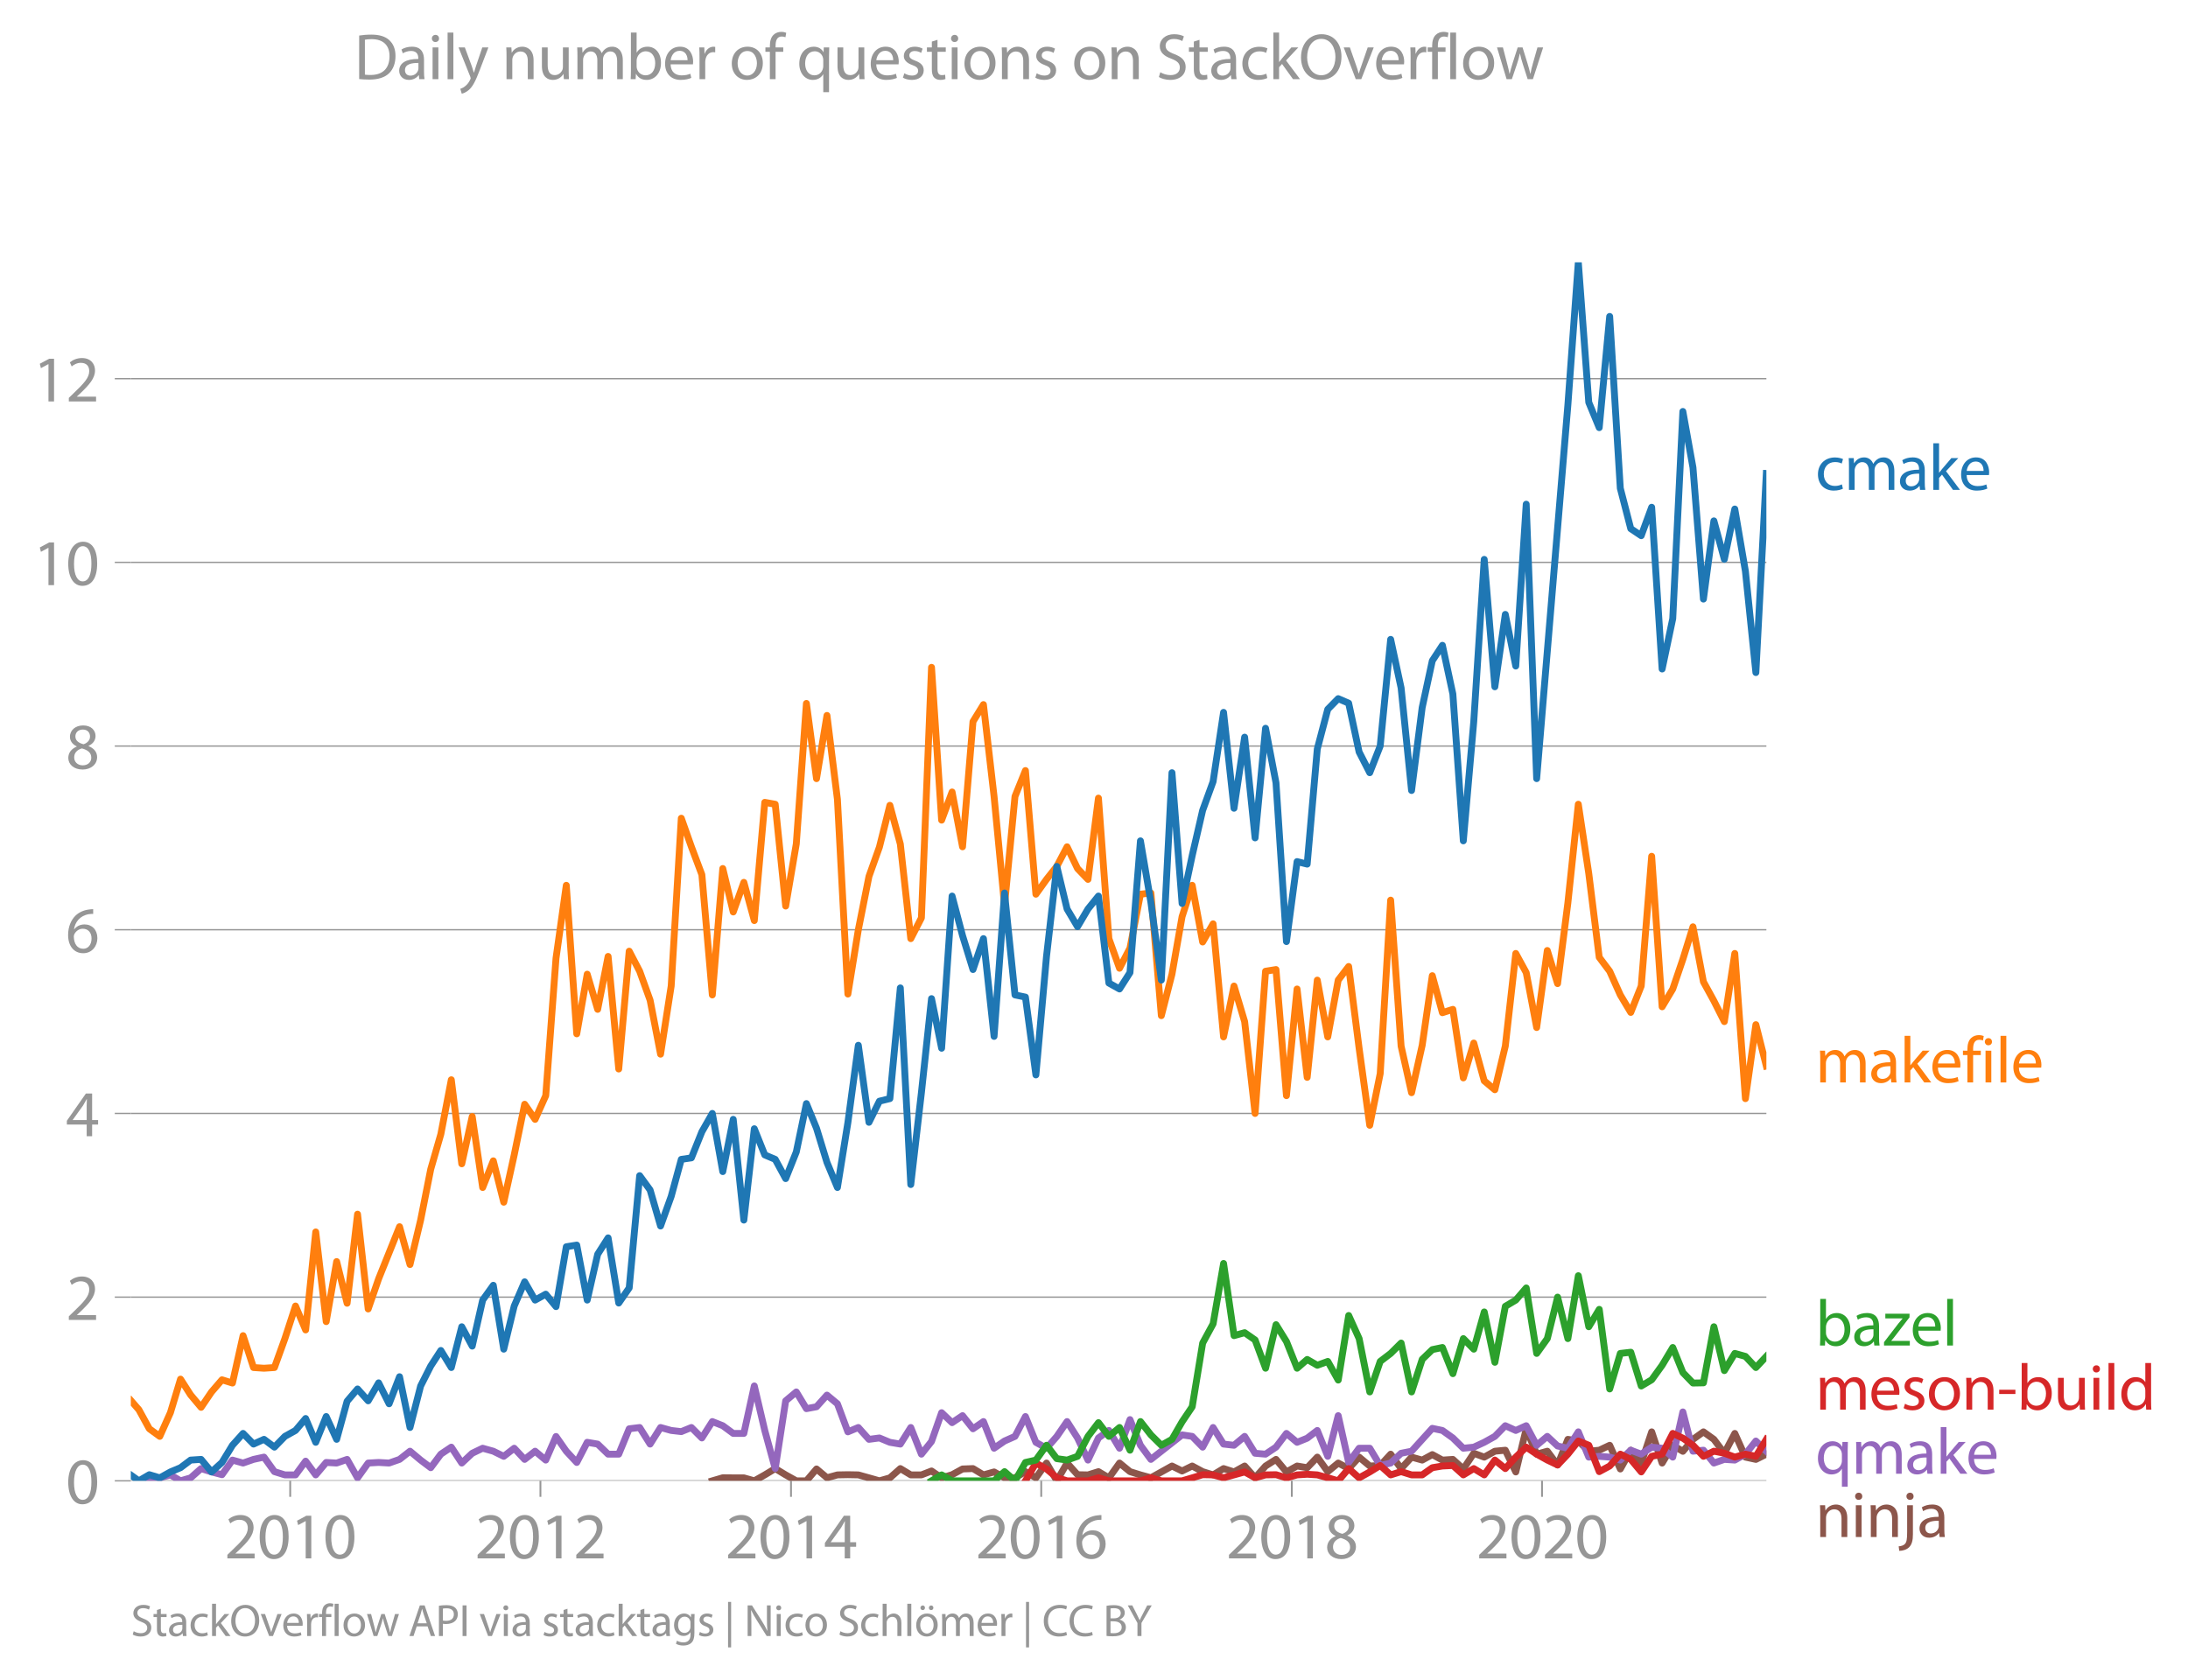 <svg height="489.243" viewBox="0 0 477.742 366.932" width="636.989" xmlns="http://www.w3.org/2000/svg" xmlns:xlink="http://www.w3.org/1999/xlink"><defs><style>*{stroke-linecap:butt;stroke-linejoin:round}</style></defs><g id="figure_1"><path d="M0 366.932h477.742V0H0z" style="fill:none" id="patch_1"/><g id="axes_1"><path d="M28.563 323.405h357.12V57.293H28.563z" style="fill:none" id="patch_2"/><g id="matplotlib.axis_1"><g id="xtick_1"><g id="line2d_1"><defs><path d="M0 0v3.5" id="ma007eeeb7a" style="stroke:#969696;stroke-width:.4"/></defs><use style="fill:#969696;stroke:#969696;stroke-width:.4" x="63.366" xlink:href="#ma007eeeb7a" y="323.405"/></g><g style="fill:#969696" transform="matrix(.14 0 0 -.14 49.002 340.345)" id="text_1"><defs><path d="M2944 0v467H1075v13l333 307c877 845 1434 1466 1434 2234 0 595-378 1209-1274 1209-480 0-890-179-1178-422l180-397c192 160 505 352 883 352 621 0 825-390 825-813-6-627-486-1164-1548-2176L288 346V0h2656z" id="MyriadPro-Regular-32" transform="scale(.016)"/><path d="M1677 4230c-845 0-1447-768-1447-2163C243 691 794-70 1606-70c922 0 1447 780 1447 2195 0 1325-499 2105-1376 2105zm-32-435c582 0 845-672 845-1696 0-1062-276-1734-852-1734-512 0-844 614-844 1696 0 1133 358 1734 851 1734z" id="MyriadPro-Regular-30" transform="scale(.016)"/><path d="M1510 0h544v4160h-480l-908-486 108-429 724 390h12V0z" id="MyriadPro-Regular-31" transform="scale(.016)"/></defs><use xlink:href="#MyriadPro-Regular-32"/><use x="51.3" xlink:href="#MyriadPro-Regular-30"/><use x="102.6" xlink:href="#MyriadPro-Regular-31"/><use x="153.9" xlink:href="#MyriadPro-Regular-30"/></g></g><g id="xtick_2"><use style="fill:#969696;stroke:#969696;stroke-width:.4" x="118.002" xlink:href="#ma007eeeb7a" y="323.405" id="line2d_2"/><g style="fill:#969696" transform="matrix(.14 0 0 -.14 103.639 340.345)" id="text_2"><use xlink:href="#MyriadPro-Regular-32"/><use x="51.3" xlink:href="#MyriadPro-Regular-30"/><use x="102.6" xlink:href="#MyriadPro-Regular-31"/><use x="153.9" xlink:href="#MyriadPro-Regular-32"/></g></g><g id="xtick_3"><use style="fill:#969696;stroke:#969696;stroke-width:.4" x="172.713" xlink:href="#ma007eeeb7a" y="323.405" id="line2d_3"/><g style="fill:#969696" transform="matrix(.14 0 0 -.14 158.35 340.345)" id="text_3"><defs><path d="M2560 0v1133h582v441h-582v2586h-608L96 1504v-371h1933V0h531zM666 1574v13l1017 1415c115 192 218 371 346 614h19c-13-218-19-435-19-653V1574H666z" id="MyriadPro-Regular-34" transform="scale(.016)"/></defs><use xlink:href="#MyriadPro-Regular-32"/><use x="51.3" xlink:href="#MyriadPro-Regular-30"/><use x="102.6" xlink:href="#MyriadPro-Regular-31"/><use x="153.9" xlink:href="#MyriadPro-Regular-34"/></g></g><g id="xtick_4"><use style="fill:#969696;stroke:#969696;stroke-width:.4" x="227.349" xlink:href="#ma007eeeb7a" y="323.405" id="line2d_4"/><g style="fill:#969696" transform="matrix(.14 0 0 -.14 212.986 340.345)" id="text_4"><defs><path d="M2662 4224c-102 0-243-6-409-32-525-64-986-275-1331-614-410-410-704-1056-704-1876C218 621 800-70 1690-70c864 0 1382 704 1382 1465 0 813-518 1344-1254 1344-461 0-807-217-1005-480h-19c96 685 563 1331 1446 1479 160 25 307 32 422 25v461zM1690 365c-589 0-903 505-916 1190 0 103 26 186 64 250 154 301 468 512 807 512 518 0 857-359 857-954s-326-998-806-998h-6z" id="MyriadPro-Regular-36" transform="scale(.016)"/></defs><use xlink:href="#MyriadPro-Regular-32"/><use x="51.3" xlink:href="#MyriadPro-Regular-30"/><use x="102.6" xlink:href="#MyriadPro-Regular-31"/><use x="153.9" xlink:href="#MyriadPro-Regular-36"/></g></g><g id="xtick_5"><use style="fill:#969696;stroke:#969696;stroke-width:.4" x="282.06" xlink:href="#ma007eeeb7a" y="323.405" id="line2d_5"/><g style="fill:#969696" transform="matrix(.14 0 0 -.14 267.697 340.345)" id="text_5"><defs><path d="M1062 2170c-512-218-825-589-825-1114C237 448 762-70 1632-70c794 0 1414 486 1414 1209 0 506-320 871-838 1075v20c512 243 685 620 685 972 0 519-403 1024-1210 1024-729 0-1286-448-1286-1107 0-358 198-717 659-934l6-19zm583-1831c-531 0-851 371-832 794 0 397 262 717 749 857 563-160 915-403 915-908 0-423-327-743-832-743zm6 3488c506 0 704-345 704-678 0-378-275-634-633-755-480 128-794 352-794 768 0 358 256 665 723 665z" id="MyriadPro-Regular-38" transform="scale(.016)"/></defs><use xlink:href="#MyriadPro-Regular-32"/><use x="51.3" xlink:href="#MyriadPro-Regular-30"/><use x="102.6" xlink:href="#MyriadPro-Regular-31"/><use x="153.9" xlink:href="#MyriadPro-Regular-38"/></g></g><g id="xtick_6"><use style="fill:#969696;stroke:#969696;stroke-width:.4" x="336.696" xlink:href="#ma007eeeb7a" y="323.405" id="line2d_6"/><g style="fill:#969696" transform="matrix(.14 0 0 -.14 322.333 340.345)" id="text_6"><use xlink:href="#MyriadPro-Regular-32"/><use x="51.3" xlink:href="#MyriadPro-Regular-30"/><use x="102.6" xlink:href="#MyriadPro-Regular-32"/><use x="153.9" xlink:href="#MyriadPro-Regular-30"/></g></g></g><g id="matplotlib.axis_2"><g id="ytick_1"><path clip-path="url(#p03d73fc1bd)" d="M28.563 323.405h357.12" style="fill:none;stroke:#969696;stroke-linecap:square;stroke-width:.3" id="line2d_7"/><g id="line2d_8"><defs><path d="M0 0h-3.5" id="m0c73a9c4bf" style="stroke:#969696;stroke-width:.3"/></defs><use style="fill:#969696;stroke:#969696;stroke-width:.3" x="28.563" xlink:href="#m0c73a9c4bf" y="323.405"/></g><use xlink:href="#MyriadPro-Regular-30" style="fill:#969696" transform="matrix(.14 0 0 -.14 14.382 328.375)" id="text_7"/></g><g id="ytick_2"><path clip-path="url(#p03d73fc1bd)" d="M28.563 283.288h357.12" style="fill:none;stroke:#969696;stroke-linecap:square;stroke-width:.3" id="line2d_9"/><use style="fill:#969696;stroke:#969696;stroke-width:.3" x="28.563" xlink:href="#m0c73a9c4bf" y="283.288" id="line2d_10"/><use xlink:href="#MyriadPro-Regular-32" style="fill:#969696" transform="matrix(.14 0 0 -.14 14.382 288.258)" id="text_8"/></g><g id="ytick_3"><path clip-path="url(#p03d73fc1bd)" d="M28.563 243.17h357.12" style="fill:none;stroke:#969696;stroke-linecap:square;stroke-width:.3" id="line2d_11"/><use style="fill:#969696;stroke:#969696;stroke-width:.3" x="28.563" xlink:href="#m0c73a9c4bf" y="243.17" id="line2d_12"/><use xlink:href="#MyriadPro-Regular-34" style="fill:#969696" transform="matrix(.14 0 0 -.14 14.382 248.14)" id="text_9"/></g><g id="ytick_4"><path clip-path="url(#p03d73fc1bd)" d="M28.563 203.053h357.12" style="fill:none;stroke:#969696;stroke-linecap:square;stroke-width:.3" id="line2d_13"/><use style="fill:#969696;stroke:#969696;stroke-width:.3" x="28.563" xlink:href="#m0c73a9c4bf" y="203.053" id="line2d_14"/><use xlink:href="#MyriadPro-Regular-36" style="fill:#969696" transform="matrix(.14 0 0 -.14 14.382 208.023)" id="text_10"/></g><g id="ytick_5"><path clip-path="url(#p03d73fc1bd)" d="M28.563 162.936h357.12" style="fill:none;stroke:#969696;stroke-linecap:square;stroke-width:.3" id="line2d_15"/><use style="fill:#969696;stroke:#969696;stroke-width:.3" x="28.563" xlink:href="#m0c73a9c4bf" y="162.936" id="line2d_16"/><use xlink:href="#MyriadPro-Regular-38" style="fill:#969696" transform="matrix(.14 0 0 -.14 14.382 167.906)" id="text_11"/></g><g id="ytick_6"><path clip-path="url(#p03d73fc1bd)" d="M28.563 122.818h357.12" style="fill:none;stroke:#969696;stroke-linecap:square;stroke-width:.3" id="line2d_17"/><use style="fill:#969696;stroke:#969696;stroke-width:.3" x="28.563" xlink:href="#m0c73a9c4bf" y="122.818" id="line2d_18"/><g style="fill:#969696" transform="matrix(.14 0 0 -.14 7.2 127.788)" id="text_12"><use xlink:href="#MyriadPro-Regular-31"/><use x="51.3" xlink:href="#MyriadPro-Regular-30"/></g></g><g id="ytick_7"><path clip-path="url(#p03d73fc1bd)" d="M28.563 82.7h357.12" style="fill:none;stroke:#969696;stroke-linecap:square;stroke-width:.3" id="line2d_19"/><use style="fill:#969696;stroke:#969696;stroke-width:.3" x="28.563" xlink:href="#m0c73a9c4bf" y="82.701" id="line2d_20"/><g style="fill:#969696" transform="matrix(.14 0 0 -.14 7.2 87.67)" id="text_13"><use xlink:href="#MyriadPro-Regular-31"/><use x="51.3" xlink:href="#MyriadPro-Regular-32"/></g></g></g><path clip-path="url(#p03d73fc1bd)" d="m155.536 323.405 2.283-.668 2.283.021h2.32l2.282.647 2.285-1.294 2.281-1.38 2.283 1.38 2.32 1.294h2.208l2.206-2.588 2.284 1.92 2.283-.626 2.283-.043 2.283.043 2.32.647 2.283.647 2.284-.647 2.281-2.027 2.283 1.38h2.32l2.208-.855 2.206 1.502 2.284-.69 2.283-1.251 2.283-.086 2.283 1.38 2.32-.647 2.283 1.273 2.284.021 2.281-1.359 2.283 1.36 2.32-3.236 2.245 3.882 2.244-3.882 2.284 2.545 2.283.043 2.283-.712 2.283 1.36 2.32-3.236 2.283 1.876 2.284.712 2.281.626 2.283-1.273 2.32-1.294 2.208 1.086 2.206-1.086 2.285 1.23 2.282.711 2.283-1.38 2.283.733 2.32-1.294 2.283 2.567 2.284-2.567 2.281-1.445 2.283 2.739 2.32-1.294 2.208.37 2.206-2.311 2.285 3.17 2.282-1.876 2.283 1.208 2.283-2.502 2.32 1.94 2.283-.107 2.284-2.48 2.281 3.149 2.283-2.502 2.32.647 2.208-1.202 2.206 1.202 2.285-.151 2.282 2.092 2.283-3.43 2.283.842 2.32-1.294 2.283-.216 2.284 4.745 2.281-9.425 2.283 5.543 2.32-.647 2.246 3.012 2.243-5.6 2.285.366 2.282 2.222 2.283-.216 2.283-1.079 2.32 5.177 2.283-4.098 2.284 2.804 2.281-6.816 2.283 6.816 2.32-3.883 2.208 1.318 2.206-2.612 2.285-1.639 2.282 1.64 2.283 3.04 2.283-4.335 2.32 5.177 2.283.496 2.284-1.143" style="fill:none;stroke:#8c564b;stroke-linecap:square;stroke-width:1.5" id="line2d_21"/><path clip-path="url(#p03d73fc1bd)" d="m32.605 323.405 4.603-1.294 2.208 1.294 2.206-.647 2.284-2.027 2.283.733 2.283.604 2.282-3.192 2.32.647 2.283-.798 2.285-.496 2.28 3.17 2.284.712h2.32l2.208-3.004 2.206 3.004 2.284-2.718 2.283.13 2.283-.798 2.282 4.033 2.32-3.235 2.283-.13 2.285.13 2.28-.798 2.284-1.79 2.32 1.94 2.208 1.665 2.206-2.958 2.284-1.532 2.283 3.473 2.283-2.135 2.283-1.1 2.32.647 2.282 1.121 2.285-1.768 2.281 2.437 2.283-1.79 2.32 1.94 2.245-5.153 2.244 3.213 2.284 2.458 2.283-4.4 2.283.389 2.282 2.2h2.32l2.283-5.543 2.285-.28 2.28 3.623 2.284-3.624 2.32.647 2.208.254 2.206-.9 2.284 2.285 2.283-3.58 2.283.906 2.283 1.682h2.32l2.282-10.374 2.285 9.727 2.281 8.326 2.283-14.796 2.32-1.942 2.208 3.652 2.206-.416 2.284-2.545 2.283 1.898 2.283 6.125 2.283-.949 2.32 2.588 2.283-.302 2.284.95 2.281.388 2.283-3.624 2.32 5.824 2.208-2.773 2.206-6.286 2.284 2.178 2.283-1.531 2.283 2.869 2.283-1.575 2.32 5.824 2.283-1.575 2.284-1.014 2.281-4.335 2.283 5.63 2.32 1.294 2.245-2.566 2.244-3.258 2.284 3.58 2.283 4.832 2.283-4.832 2.283-1.639 2.32 3.883 2.283-6.255 2.284 5.607 2.281 3.085 6.81-5.35 2.207.324 2.285 2.351 2.282-4.292 2.283 3.624 2.283.258 2.32-1.94 2.283 3.688 2.284.194 2.281-1.532 2.283-2.998 2.32 1.941 2.208-.9 2.206-1.688 2.285 5.651 2.282-8.886 2.283 10.223 2.283-3.105h2.32l2.283 3.774 2.284-.54 2.281-2.134 2.283-.453 4.528-4.992 2.206.462 2.285 1.64 2.282 2.243 2.283-.238 2.283-1.057 2.32-1.294 2.283-2.33 2.284 1.036 2.281-1.035 2.283 4.27 2.32-1.94 2.246 2.097 2.243.49 2.285-3.58 2.282 5.522 2.283-.173 2.283.173 2.32.647 2.283-2.157 2.284.863 2.281-1.532 2.283.238 2.32 1.94 2.208-9.867 2.206 8.574 2.285-.216 2.282 2.804 2.283-.798 2.283.15 2.32-1.293 2.283-2.869 2.284 2.222h0" style="fill:none;stroke:#9467bd;stroke-linecap:square;stroke-width:1.5" id="line2d_22"/><path clip-path="url(#p03d73fc1bd)" d="m223.906 323.405 2.283-3.882 2.32 1.294 2.245 1.896 2.244.692h4.567l2.283-.668 2.283.668h6.887l2.281-.668 2.283.668H258.11l2.206-.647 2.285-.69 2.282.043 2.283.626 2.283-.626 2.32-.647 2.283 1.273 2.284-.626 2.281-.043 2.283.69 2.32-.647 2.208-.139 2.206.139 2.285.626 2.282.668 2.283-2.674 2.283 2.027 2.32-1.294 2.283-1.402 2.284 2.049 2.281-.712 2.283.712h2.32l2.208-1.571 2.206-.37 2.285-.108 2.282 2.049 2.283-1.38 2.283 1.38 2.32-3.235 2.283 1.855 2.284-2.502 2.281-2.179 2.283 1.532 2.32 1.294 2.246 1.07 2.243-2.364 2.285-2.869 2.282.927 2.283 5.76 2.283-1.23 2.32-2.588 2.283 1.143 2.284 2.739 2.281-3.408 2.283-.474 2.32-4.53 2.208 1.04 2.206 1.548 2.285 2.416 2.282-1.121 2.283.453 2.283.84 2.32-.646 2.283.474 2.284-3.71" style="fill:none;stroke:#d62728;stroke-linecap:square;stroke-width:1.5" id="line2d_23"/><g style="fill:#1f77b4" transform="matrix(.14 0 0 -.14 396.397 106.99)" id="text_14"><defs><path d="M2579 538c-160-71-371-154-691-154-614 0-1075 442-1075 1158 0 647 384 1172 1094 1172 307 0 519-71 653-148l128 436c-154 76-448 160-781 160-1011 0-1664-692-1664-1645C243 570 851-70 1786-70c416 0 742 108 889 185l-96 423z" id="MyriadPro-Regular-63" transform="scale(.016)"/><path d="M467 0h551v1869c0 96 12 192 44 275 90 282 346 563 698 563 429 0 646-358 646-851V0h551v1914c0 102 19 204 45 281 96 275 345 512 665 512 455 0 672-358 672-953V0h551v1824c0 1075-608 1344-1018 1344-294 0-499-77-685-218-128-96-249-230-345-403h-13c-135 365-455 621-877 621-512 0-800-275-973-570h-19l-26 500H442c19-256 25-519 25-839V0z" id="MyriadPro-Regular-6d" transform="scale(.016)"/><path d="M2643 1901c0 621-230 1267-1177 1267-391 0-762-109-1018-275l128-371c218 140 518 230 806 230 634 0 704-461 704-717v-64C890 1978 224 1568 224 819c0-448 320-889 947-889 442 0 775 217 947 460h20l44-390h512c-38 211-51 474-51 742v1159zm-544-858c0-57-13-121-32-179-89-262-345-518-749-518-288 0-531 172-531 537 0 602 698 711 1312 698v-538z" id="MyriadPro-Regular-61" transform="scale(.016)"/><path d="M1024 4544H467V0h557v1165l288 320L2381 0h685L1702 1824l1197 1274h-678l-909-1069c-90-109-198-243-275-352h-13v2867z" id="MyriadPro-Regular-6b" transform="scale(.016)"/><path d="M2957 1446c6 58 19 148 19 263 0 569-269 1459-1280 1459-902 0-1453-736-1453-1670C243 563 813-70 1766-70c493 0 832 108 1031 198l-96 403c-211-89-455-160-858-160-563 0-1049 314-1062 1075h2176zM787 1850c45 390 295 915 864 915 634 0 787-557 781-915H787z" id="MyriadPro-Regular-65" transform="scale(.016)"/></defs><use xlink:href="#MyriadPro-Regular-63"/><use x="44.8" xlink:href="#MyriadPro-Regular-6d"/><use x="128.2" xlink:href="#MyriadPro-Regular-61"/><use x="176.4" xlink:href="#MyriadPro-Regular-6b"/><use x="223.3" xlink:href="#MyriadPro-Regular-65"/></g><g style="fill:#ff7f0e" transform="matrix(.14 0 0 -.14 396.397 236.402)" id="text_15"><defs><path d="M1082 0v2669h748v429h-748v166c0 474 121 896 601 896 160 0 275-32 359-70l76 435c-108 45-281 89-480 89-262 0-544-83-755-288-262-249-358-646-358-1081v-147H90v-429h435V0h557z" id="MyriadPro-Regular-66" transform="scale(.016)"/><path d="M1030 0v3098H467V0h563zM749 4320c-205 0-352-154-352-352 0-192 141-346 339-346 224 0 365 154 358 346 0 198-134 352-345 352z" id="MyriadPro-Regular-69" transform="scale(.016)"/><path d="M467 0h563v4544H467V0z" id="MyriadPro-Regular-6c" transform="scale(.016)"/></defs><use xlink:href="#MyriadPro-Regular-6d"/><use x="83.4" xlink:href="#MyriadPro-Regular-61"/><use x="131.6" xlink:href="#MyriadPro-Regular-6b"/><use x="178.5" xlink:href="#MyriadPro-Regular-65"/><use x="228.6" xlink:href="#MyriadPro-Regular-66"/><use x="257.8" xlink:href="#MyriadPro-Regular-69"/><use x="281.2" xlink:href="#MyriadPro-Regular-6c"/><use x="304.8" xlink:href="#MyriadPro-Regular-65"/></g><g style="fill:#2ca02c" transform="matrix(.14 0 0 -.14 396.397 293.857)" id="text_16"><defs><path d="M467 800c0-275-13-589-25-800h486l26 512h19c230-410 589-582 1037-582 691 0 1388 550 1388 1657 7 941-537 1581-1305 1581-499 0-858-224-1056-570h-13v1946H467V800zm557 998c0 90 19 167 32 231 115 429 474 691 858 691 601 0 921-531 921-1152 0-710-352-1190-941-1190-409 0-736 268-844 659-13 64-26 134-26 205v556z" id="MyriadPro-Regular-62" transform="scale(.016)"/><path d="M115 0h2515v448H819v13c141 160 269 313 397 486l1382 1799 7 352H243v-455h1677v-13c-141-166-269-313-403-480L115 326V0z" id="MyriadPro-Regular-7a" transform="scale(.016)"/></defs><use xlink:href="#MyriadPro-Regular-62"/><use x="56.9" xlink:href="#MyriadPro-Regular-61"/><use x="105.1" xlink:href="#MyriadPro-Regular-7a"/><use x="147.9" xlink:href="#MyriadPro-Regular-65"/><use x="198" xlink:href="#MyriadPro-Regular-6c"/></g><g style="fill:#d62728" transform="matrix(.14 0 0 -.14 396.397 307.857)" id="text_17"><defs><path d="M250 147C467 19 781-70 1120-70c736 0 1158 390 1158 934 0 461-275 730-812 934-404 154-589 269-589 525 0 231 185 423 518 423 288 0 512-103 634-180l141 410c-173 102-448 192-762 192-666 0-1069-410-1069-909 0-371 263-678 819-877 416-153 576-300 576-569 0-256-192-461-601-461-282 0-576 115-743 224L250 147z" id="MyriadPro-Regular-73" transform="scale(.016)"/><path d="M1779 3168c-857 0-1536-608-1536-1645C243 544 890-70 1728-70c749 0 1542 499 1542 1644 0 948-601 1594-1491 1594zm-13-422c666 0 928-666 928-1191 0-697-403-1203-940-1203-551 0-941 512-941 1190 0 589 288 1204 953 1204z" id="MyriadPro-Regular-6f" transform="scale(.016)"/><path d="M467 0h563v1862c0 96 13 192 39 263 96 313 384 576 755 576 531 0 717-416 717-915V0h563v1850c0 1062-666 1318-1094 1318-512 0-871-288-1024-582h-13l-32 512H442c19-256 25-519 25-839V0z" id="MyriadPro-Regular-6e" transform="scale(.016)"/><path d="M192 1939v-416h1581v416H192z" id="MyriadPro-Regular-2d" transform="scale(.016)"/><path d="M3059 3098h-563V1197c0-103-19-205-51-288-103-250-365-512-743-512-512 0-691 397-691 985v1716H448V1286C448 198 1030-70 1517-70c550 0 877 326 1024 576h13l32-506h499c-19 243-26 525-26 845v2253z" id="MyriadPro-Regular-75" transform="scale(.016)"/><path d="M2579 4544V2694h-13c-140 250-460 474-934 474-755 0-1395-634-1389-1664C243 563 819-70 1568-70c506 0 883 262 1056 608h13l25-538h506c-19 211-26 525-26 800v3744h-563zm0-3245c0-89-6-166-25-243-103-422-448-672-826-672-608 0-915 518-915 1146 0 684 345 1196 928 1196 422 0 729-294 813-652 19-71 25-167 25-237v-538z" id="MyriadPro-Regular-64" transform="scale(.016)"/></defs><use xlink:href="#MyriadPro-Regular-6d"/><use x="83.4" xlink:href="#MyriadPro-Regular-65"/><use x="133.5" xlink:href="#MyriadPro-Regular-73"/><use x="173.1" xlink:href="#MyriadPro-Regular-6f"/><use x="228" xlink:href="#MyriadPro-Regular-6e"/><use x="283.5" xlink:href="#MyriadPro-Regular-2d"/><use x="314.2" xlink:href="#MyriadPro-Regular-62"/><use x="371.1" xlink:href="#MyriadPro-Regular-75"/><use x="426.2" xlink:href="#MyriadPro-Regular-69"/><use x="449.6" xlink:href="#MyriadPro-Regular-6c"/><use x="473.2" xlink:href="#MyriadPro-Regular-64"/></g><g style="fill:#9467bd" transform="matrix(.14 0 0 -.14 396.397 321.857)" id="text_18"><defs><path d="M2579-1267h563v3513c0 320 7 589 20 852h-532l-19-468h-13c-153 301-473 538-953 538-653 0-1402-512-1402-1670C243 557 832-70 1555-70c499 0 845 243 1011 550h13v-1747zm0 2528c0-83-19-192-45-269-128-390-441-614-806-614-621 0-915 537-915 1152 0 697 352 1190 934 1190 423 0 723-294 807-640 19-70 25-160 25-237v-582z" id="MyriadPro-Regular-71" transform="scale(.016)"/></defs><use xlink:href="#MyriadPro-Regular-71"/><use x="56.3" xlink:href="#MyriadPro-Regular-6d"/><use x="139.7" xlink:href="#MyriadPro-Regular-61"/><use x="187.9" xlink:href="#MyriadPro-Regular-6b"/><use x="234.8" xlink:href="#MyriadPro-Regular-65"/></g><g style="fill:#8c564b" transform="matrix(.14 0 0 -.14 396.397 335.676)" id="text_19"><defs><path d="M-230-1350c300 0 710 102 960 352 275 281 371 672 371 1273v2823H538V493c0-743-58-992-212-1165C192-819-32-890-288-909l58-441zM826 4320c-212 0-359-154-359-352 0-186 135-346 346-346 224 0 358 160 352 346 0 198-135 352-339 352z" id="MyriadPro-Regular-6a" transform="scale(.016)"/></defs><use xlink:href="#MyriadPro-Regular-6e"/><use x="55.5" xlink:href="#MyriadPro-Regular-69"/><use x="78.9" xlink:href="#MyriadPro-Regular-6e"/><use x="134.4" xlink:href="#MyriadPro-Regular-6a"/><use x="158.7" xlink:href="#MyriadPro-Regular-61"/></g><g style="fill:#969696" transform="matrix(.097 0 0 -.097 28.563 357.303)" id="text_20"><defs><path d="M269 211C499 58 954-70 1370-70c1017 0 1510 582 1510 1248 0 633-371 985-1101 1267-595 230-857 429-857 832 0 294 224 646 812 646 391 0 679-128 820-205l153 455c-192 109-512 211-953 211-839 0-1396-499-1396-1171 0-608 436-973 1140-1223 582-224 812-454 812-857 0-435-332-736-902-736-384 0-749 128-998 281L269 211z" id="MyriadPro-Regular-53" transform="scale(.016)"/><path d="M595 3667v-569H115v-429h480V979c0-365 58-640 218-806C947 19 1158-70 1421-70c217 0 390 38 499 83l-26 422c-83-25-172-38-326-38-314 0-422 217-422 601v1671h806v429h-806v742l-551-173z" id="MyriadPro-Regular-74" transform="scale(.016)"/><path d="M2234 4384c-1152 0-2004-896-2004-2266C230 813 1030-70 2170-70c1100 0 2003 787 2003 2272 0 1280-762 2182-1939 2182zm-26-454c928 0 1376-896 1376-1754 0-979-499-1792-1382-1792-877 0-1376 826-1376 1747 0 947 460 1799 1382 1799z" id="MyriadPro-Regular-4f" transform="scale(.016)"/><path d="M83 3098 1261 0h537l1216 3098h-588l-602-1741c-102-282-192-538-262-794h-20c-64 256-147 512-249 794L685 3098H83z" id="MyriadPro-Regular-76" transform="scale(.016)"/><path d="M467 0h557v1651c0 96 13 186 26 263 76 422 358 723 755 723 77 0 134-7 192-19v531c-51 13-96 19-160 19-378 0-717-262-858-678h-25l-20 608H442c19-288 25-602 25-967V0z" id="MyriadPro-Regular-72" transform="scale(.016)"/><path d="M115 3098 1050 0h512l499 1472c109 333 205 653 281 1024h13c77-365 167-672 275-1018L3104 0h512l998 3098h-556l-442-1556c-102-364-186-691-237-1004h-19c-70 313-160 640-275 1011l-480 1549h-474l-505-1575c-103-339-205-672-276-985h-19c-57 320-141 640-230 985L691 3098H115z" id="MyriadPro-Regular-77" transform="scale(.016)"/><path d="M2714 1357 3174 0h596L2298 4314h-672L160 0h576l448 1357h1530zm-1415 435 423 1248c83 262 153 525 217 781h13c64-250 128-506 224-787l422-1242H1299z" id="MyriadPro-Regular-41" transform="scale(.016)"/><path d="M486 0h557v1728c128-32 282-38 448-38 544 0 1024 160 1319 473 217 224 332 531 332 922 0 384-140 697-377 902-256 231-659 359-1210 359-448 0-800-39-1069-84V0zm557 3859c96 26 282 45 525 45 614 0 1018-275 1018-845 0-595-410-921-1082-921-186 0-339 12-461 44v1677z" id="MyriadPro-Regular-50" transform="scale(.016)"/><path d="M486 4314V0h557v4314H486z" id="MyriadPro-Regular-49" transform="scale(.016)"/><path d="M3110 2246c0 378 13 628 26 852h-493l-25-468h-13c-135 256-429 538-967 538-710 0-1395-595-1395-1645C243 666 794 13 1562 13c480 0 812 230 985 518h13V186c0-781-422-1082-998-1082-384 0-704 115-909 243l-141-429c250-166 659-256 1030-256 391 0 826 90 1127 372 301 268 441 704 441 1414v1798zm-556-928c0-96-13-204-45-300-122-359-435-576-781-576-608 0-915 505-915 1113 0 717 384 1171 921 1171 410 0 685-268 788-595 25-77 32-160 32-256v-557z" id="MyriadPro-Regular-67" transform="scale(.016)"/><path d="M550 4800v-6400h429v6400H550z" id="MyriadPro-Regular-7c" transform="scale(.016)"/><path d="M1011 0v1843c0 717-13 1235-45 1779l20 7c217-467 505-960 806-1440L3162 0h563v4314h-525V2509c0-672 13-1197 64-1773l-13-6c-205 441-454 896-774 1401L1094 4314H486V0h525z" id="MyriadPro-Regular-4e" transform="scale(.016)"/><path d="M467 0h563v1869c0 109 7 192 39 269 102 307 390 563 755 563 531 0 717-423 717-922V0h563v1843c0 1069-666 1325-1082 1325-211 0-409-64-576-160-172-96-313-237-403-397h-13v1933H467V0z" id="MyriadPro-Regular-68" transform="scale(.016)"/><path d="M1165 3648c185 0 313 154 313 326 0 186-134 327-313 327s-327-147-327-327c0-172 135-326 320-326h7zm1184 0c185 0 313 154 313 326 0 186-134 327-313 327s-320-147-320-327c0-172 128-326 313-326h7zm-570-480c-857 0-1536-608-1536-1645C243 544 890-70 1728-70c749 0 1542 499 1542 1644 0 948-601 1594-1491 1594zm-13-422c666 0 928-666 928-1191 0-697-403-1203-940-1203-551 0-941 512-941 1190 0 589 288 1204 953 1204z" id="MyriadPro-Regular-f6" transform="scale(.016)"/><path d="M3386 582c-224-108-570-179-909-179-1050 0-1658 679-1658 1735 0 1132 672 1779 1683 1779 359 0 660-77 871-179l134 454c-147 77-486 192-1024 192-1337 0-2253-915-2253-2266C230 704 1146-70 2362-70c524 0 934 108 1139 211l-115 441z" id="MyriadPro-Regular-43" transform="scale(.016)"/><path d="M486 13c186-26 480-51 864-51 704 0 1191 128 1492 403 217 211 364 493 364 864 0 640-480 979-889 1081v13c454 167 729 531 729 947 0 340-134 596-358 762-269 218-627 314-1184 314-390 0-774-39-1018-90V13zm557 3865c90 20 237 39 493 39 563 0 947-199 947-704 0-416-345-723-934-723h-506v1388zm0-1811h461c608 0 1114-243 1114-832 0-627-532-838-1108-838-198 0-358 6-467 25v1645z" id="MyriadPro-Regular-42" transform="scale(.016)"/><path d="M2010 0v1837l1446 2477h-634l-620-1191c-167-326-314-608-436-889h-12c-135 300-263 563-429 889L717 4314H83l1363-2484V0h564z" id="MyriadPro-Regular-59" transform="scale(.016)"/></defs><use xlink:href="#MyriadPro-Regular-53"/><use x="49.3" xlink:href="#MyriadPro-Regular-74"/><use x="82.4" xlink:href="#MyriadPro-Regular-61"/><use x="130.6" xlink:href="#MyriadPro-Regular-63"/><use x="175.4" xlink:href="#MyriadPro-Regular-6b"/><use x="222.3" xlink:href="#MyriadPro-Regular-4f"/><use x="291.2" xlink:href="#MyriadPro-Regular-76"/><use x="339.3" xlink:href="#MyriadPro-Regular-65"/><use x="389.4" xlink:href="#MyriadPro-Regular-72"/><use x="422.1" xlink:href="#MyriadPro-Regular-66"/><use x="451.3" xlink:href="#MyriadPro-Regular-6c"/><use x="474.9" xlink:href="#MyriadPro-Regular-6f"/><use x="529.8" xlink:href="#MyriadPro-Regular-77"/><use x="603.4" xlink:href="#MyriadPro-Regular-20"/><use x="624.6" xlink:href="#MyriadPro-Regular-41"/><use x="685.8" xlink:href="#MyriadPro-Regular-50"/><use x="739" xlink:href="#MyriadPro-Regular-49"/><use x="762.9" xlink:href="#MyriadPro-Regular-20"/><use x="784.1" xlink:href="#MyriadPro-Regular-76"/><use x="832.2" xlink:href="#MyriadPro-Regular-69"/><use x="855.6" xlink:href="#MyriadPro-Regular-61"/><use x="903.8" xlink:href="#MyriadPro-Regular-20"/><use x="925" xlink:href="#MyriadPro-Regular-73"/><use x="964.6" xlink:href="#MyriadPro-Regular-74"/><use x="997.7" xlink:href="#MyriadPro-Regular-61"/><use x="1045.9" xlink:href="#MyriadPro-Regular-63"/><use x="1090.7" xlink:href="#MyriadPro-Regular-6b"/><use x="1137.6" xlink:href="#MyriadPro-Regular-74"/><use x="1170.7" xlink:href="#MyriadPro-Regular-61"/><use x="1218.9" xlink:href="#MyriadPro-Regular-67"/><use x="1274.8" xlink:href="#MyriadPro-Regular-73"/><use x="1314.4" xlink:href="#MyriadPro-Regular-20"/><use x="1335.6" xlink:href="#MyriadPro-Regular-7c"/><use x="1359.5" xlink:href="#MyriadPro-Regular-20"/><use x="1380.7" xlink:href="#MyriadPro-Regular-4e"/><use x="1446.5" xlink:href="#MyriadPro-Regular-69"/><use x="1469.9" xlink:href="#MyriadPro-Regular-63"/><use x="1514.7" xlink:href="#MyriadPro-Regular-6f"/><use x="1569.6" xlink:href="#MyriadPro-Regular-20"/><use x="1590.8" xlink:href="#MyriadPro-Regular-53"/><use x="1640.1" xlink:href="#MyriadPro-Regular-63"/><use x="1684.9" xlink:href="#MyriadPro-Regular-68"/><use x="1740.4" xlink:href="#MyriadPro-Regular-6c"/><use x="1764" xlink:href="#MyriadPro-Regular-f6"/><use x="1818.9" xlink:href="#MyriadPro-Regular-6d"/><use x="1902.3" xlink:href="#MyriadPro-Regular-65"/><use x="1952.4" xlink:href="#MyriadPro-Regular-72"/><use x="1985.1" xlink:href="#MyriadPro-Regular-20"/><use x="2006.3" xlink:href="#MyriadPro-Regular-7c"/><use x="2030.2" xlink:href="#MyriadPro-Regular-20"/><use x="2051.4" xlink:href="#MyriadPro-Regular-43"/><use x="2109.4" xlink:href="#MyriadPro-Regular-43"/><use x="2167.4" xlink:href="#MyriadPro-Regular-20"/><use x="2188.6" xlink:href="#MyriadPro-Regular-42"/><use x="2242.8" xlink:href="#MyriadPro-Regular-59"/></g><g style="fill:#969696" transform="matrix(.14 0 0 -.14 77.337 17.293)" id="text_21"><defs><path d="M486 13c282-32 615-51 1012-51 838 0 1504 217 1907 620 403 397 621 973 621 1677 0 698-224 1197-608 1549-378 352-948 538-1748 538-441 0-844-39-1184-90V13zm557 3833c147 32 365 58 653 58 1178 0 1754-646 1747-1664 0-1165-646-1830-1837-1830-217 0-422 6-563 32v3404z" id="MyriadPro-Regular-44" transform="scale(.016)"/><path d="M58 3098 1203 243c26-70 39-115 39-147s-20-77-45-134c-128-288-320-506-474-628-166-140-352-230-493-275l141-473c141 25 416 121 691 364 384 333 660 877 1063 1940l845 2208h-596l-614-1818c-77-224-141-461-198-646h-13c-51 185-128 428-199 633L672 3098H58z" id="MyriadPro-Regular-79" transform="scale(.016)"/></defs><use xlink:href="#MyriadPro-Regular-44"/><use x="66.6" xlink:href="#MyriadPro-Regular-61"/><use x="114.8" xlink:href="#MyriadPro-Regular-69"/><use x="138.2" xlink:href="#MyriadPro-Regular-6c"/><use x="161.8" xlink:href="#MyriadPro-Regular-79"/><use x="208.9" xlink:href="#MyriadPro-Regular-20"/><use x="230.1" xlink:href="#MyriadPro-Regular-6e"/><use x="285.6" xlink:href="#MyriadPro-Regular-75"/><use x="340.7" xlink:href="#MyriadPro-Regular-6d"/><use x="424.1" xlink:href="#MyriadPro-Regular-62"/><use x="481" xlink:href="#MyriadPro-Regular-65"/><use x="531.1" xlink:href="#MyriadPro-Regular-72"/><use x="563.8" xlink:href="#MyriadPro-Regular-20"/><use x="585" xlink:href="#MyriadPro-Regular-6f"/><use x="639.9" xlink:href="#MyriadPro-Regular-66"/><use x="669.1" xlink:href="#MyriadPro-Regular-20"/><use x="690.3" xlink:href="#MyriadPro-Regular-71"/><use x="746.6" xlink:href="#MyriadPro-Regular-75"/><use x="801.7" xlink:href="#MyriadPro-Regular-65"/><use x="851.8" xlink:href="#MyriadPro-Regular-73"/><use x="891.4" xlink:href="#MyriadPro-Regular-74"/><use x="924.5" xlink:href="#MyriadPro-Regular-69"/><use x="947.9" xlink:href="#MyriadPro-Regular-6f"/><use x="1002.8" xlink:href="#MyriadPro-Regular-6e"/><use x="1058.3" xlink:href="#MyriadPro-Regular-73"/><use x="1097.9" xlink:href="#MyriadPro-Regular-20"/><use x="1119.1" xlink:href="#MyriadPro-Regular-6f"/><use x="1174" xlink:href="#MyriadPro-Regular-6e"/><use x="1229.5" xlink:href="#MyriadPro-Regular-20"/><use x="1250.7" xlink:href="#MyriadPro-Regular-53"/><use x="1300" xlink:href="#MyriadPro-Regular-74"/><use x="1333.1" xlink:href="#MyriadPro-Regular-61"/><use x="1381.3" xlink:href="#MyriadPro-Regular-63"/><use x="1426.1" xlink:href="#MyriadPro-Regular-6b"/><use x="1473" xlink:href="#MyriadPro-Regular-4f"/><use x="1541.9" xlink:href="#MyriadPro-Regular-76"/><use x="1590" xlink:href="#MyriadPro-Regular-65"/><use x="1640.1" xlink:href="#MyriadPro-Regular-72"/><use x="1672.8" xlink:href="#MyriadPro-Regular-66"/><use x="1702" xlink:href="#MyriadPro-Regular-6c"/><use x="1725.6" xlink:href="#MyriadPro-Regular-6f"/><use x="1780.5" xlink:href="#MyriadPro-Regular-77"/></g><path clip-path="url(#p03d73fc1bd)" d="m203.399 323.405 2.206-1.294 2.284 1.294h9.169l2.283-2.006 2.284 2.006 2.281-4.012 2.283-.517 2.32-3.236 2.245 2.923 2.244.313 2.284-.82 2.283-4.357 2.283-2.998 2.283 2.998 2.32-1.94 2.283 4.96 2.284-6.255 2.281 2.912 2.283 2.264 2.32-1.294 2.208-3.836 2.206-3.281 2.285-13.912 2.282-4.206 2.283-13.178 2.283 15.766 2.32-.647 2.283 1.596 2.284 6.169 2.281-9.512 2.283 3.689 2.32 5.823 2.208-1.918 2.206 1.271 2.285-.841 2.282 4.076 2.283-14.106 2.283 5.048 2.32 11.646 2.283-6.664 2.284-1.747 2.281-2.265 2.283 10.676 2.32-7.117 2.208-2.126 2.206-.462 2.285 5.715 2.282-7.656 2.283 2.307 2.283-8.131 2.32 11 2.283-12.23 2.284-1.358 2.281-2.653 2.283 14.3 2.32-3.235 2.246-9.06 2.243 9.06 2.285-13.74 2.282 11.151 2.283-3.796 2.283 17.384 2.32-7.764 2.283-.259 2.284 7.376 2.281-1.358 2.283-3.171 2.32-3.882 2.208 5.477 2.206 2.287 2.285-.043 2.282-12.25 2.283 9.576 2.283-3.753 2.32.647 2.283 2.437 2.284-2.437" style="fill:none;stroke:#2ca02c;stroke-linecap:square;stroke-width:1.5" id="line2d_24"/><path clip-path="url(#p03d73fc1bd)" d="m28.563 305.854 1.76 2.022 2.282 4.163 2.282 1.66 2.32-5.176 2.209-7.326 2.206 3.444 2.284 2.717 2.283-3.365 2.283-2.652 2.282.711 2.32-10.353 2.283 6.967 2.285.151 2.28-.15 2.284-6.32 2.32-7.118 2.208 5.223 2.206-21.4 2.284 19.585 2.283-13.114 2.283 9.102 2.282-19.455 2.32 20.706 2.283-6.6 4.566-11.367 2.283 8.261 2.32-9.706 2.208-11.115 2.206-7.65 2.284-11.884 2.283 18.355 2.283-10.331 2.283 15.508 2.32-5.824 2.282 9.037 2.285-10.33 2.281-11.066 2.283 3.3 2.32-5.176 2.245-30.01 2.244-15.93 2.284 32.438 2.283-13.027 2.283 7.678 2.282-11.56 2.32 24.588 2.283-25.732 2.285 4.379 2.28 6.32 2.284 11.797 2.32-14.882 2.208-36.651 2.206 6.24 2.284 6.082 2.283 26.27 2.283-27.607 2.283 9.49 2.32-6.47 2.282 8.346 2.285-25.817 2.281.41 2.283 22.237 2.32-13.589 2.208-30.665 2.206 16.43 2.284-13.804 2.283 18.334 2.283 42.511 2.283-14.041 2.32-11.647 2.283-6.406 2.284-9.123 2.281 8.455 2.283 20.662 2.32-4.53 2.208-54.722 2.206 33.37 2.284-6.147 2.283 11.97 2.283-27.348 2.283-3.71 2.32 20.059 2.283 23.768 2.284-23.768 2.281-5.651 2.283 27.003 2.32-3.235 2.245-2.834 2.244-4.284 2.284 4.746 2.283 2.372 2.283-17.75 2.283 30.691 2.32 6.47 2.283-4.4 2.284-11.776 2.281-.259 2.283 26.789 2.32-9.06 2.208-12.57 2.206-6.84 2.285 12.38 2.282-3.97 2.283 24.697 2.283-11.108 2.32 7.765 2.283 20.058 2.284-31.058 2.281-.367 2.283 27.543 2.32-23.294 2.208 19.296 2.206-21.237 2.285 12.402 2.282-12.402 2.283-2.977 2.283 17.86 2.32 16.823 2.283-11.28 2.284-37.897 2.281 31.879 2.283 10.18 2.32-10.353 2.208-15.206 2.206 8.088 2.285-.733 2.282 14.969 2.283-7.614 2.283 8.26 2.32 1.942 2.283-9.533 2.284-20.232 2.281 4.185 2.283 11.992 2.32-16.824 2.246 7.23 2.243-17.583 2.285-21.59 2.282 15.12 2.283 18.312 2.283 3.04 2.32 5.177 2.283 3.818 2.284-5.759 2.281-28.341 2.283 32.87 2.32-3.882 2.208-6.494 2.206-7.094 2.285 12.014 2.282 4.162 2.283 4.53 2.283-14.883 2.32 31.706 2.283-16.155 2.284 9.037h0" style="fill:none;stroke:#ff7f0e;stroke-linecap:square;stroke-width:1.5" id="line2d_25"/><path clip-path="url(#p03d73fc1bd)" d="m28.563 322.151 1.76 1.254 2.282-1.337 2.282.69 2.32-1.294 2.209-.924 2.206-1.664 2.284-.151 2.283 2.739 2.283-2.07 2.282-3.754 2.32-2.588 2.283 2.33 2.285-1.036 2.28 1.704 2.284-2.35 2.32-1.295 2.208-2.611 2.206 5.2 2.284-5.63 2.283 4.982 2.283-8.325 2.282-2.675 2.32 2.589 2.283-3.926 2.285 4.573 2.28-5.91 2.284 11.086 2.32-9.059 2.208-4.367 2.206-3.397 2.284 3.731 2.283-8.908 2.283 4.228 2.283-10.051 2.32-3.235 2.282 13.954 2.285-9.425 2.281-5.284 2.283 3.99 2.32-1.294 2.245 2.722 2.244-13.075 2.284-.367 2.283 12.014 2.283-10.008 2.282-3.58 2.32 14.235 2.283-3.3 2.285-24.524 2.28 3.128 2.284 7.872 2.32-6.47 2.208-8.088 2.206-.324 2.284-5.694 2.283-4.012 2.283 12.704 2.283-11.41 2.32 22 2.282-19.95 2.285 5.715 2.281.97 2.283 4.207 2.32-5.824 2.208-10.56 2.206 5.384 2.284 7.462 2.283 5.479 2.283-14.17 2.283-16.889 2.32 16.824 2.283-4.616 2.284-.56 2.281-24.18 2.283 42.944 2.32-20.059 2.208-20.544 2.206 10.838 2.284-33.237 2.283 8.65 2.283 7.397 2.283-6.75 2.32 21.352 2.283-31.318 2.284 22.26 2.281.474 2.283 16.996 2.32-25.883 2.245-19.657 2.244 9.305 2.284 3.86 2.283-3.86 2.283-2.826 2.283 19.002 2.32 1.294 2.283-3.58 2.284-28.773 2.281 13.394 2.283 17.018 2.32-45.294 2.208 28.563 2.206-10.445 2.285-9.9 2.282-6.277 2.283-15.12 2.283 20.944 2.32-15.53 2.283 22 2.284-23.94 2.281 11.905 2.283 34.682 2.32-17.47 2.208.554 2.206-25.142 2.285-8.67 2.282-2.33 2.283.992 2.283 10.655 2.32 4.53 2.283-5.824 2.284-23.294 2.281 10.59 2.283 22.41 2.32-18.118 2.208-10.214 2.206-3.374 2.285 10.633 2.282 32.072 2.283-26.054 2.283-35.416 2.32 27.823 2.283-15.81 2.284 11.281 2.281-35.35 2.283 59.938 6.81-81.529 2.284-31.23 2.282 30.583 2.283 5.522 2.283-24.286 2.32 37.529 2.283 8.821 2.284 1.532 2.281-6.212 2.283 35.33 2.32-11 2.208-45.248 2.206 12.247 2.285 28.73 2.282-17.083 2.283 8.39 2.283-10.978 2.32 13.588 2.283 22.13 2.284-43.482h0" style="fill:none;stroke:#1f77b4;stroke-linecap:square;stroke-width:1.5" id="line2d_26"/></g></g><defs><clipPath id="p03d73fc1bd"><path d="M28.563 57.293h357.12v266.112H28.563z"/></clipPath></defs></svg>